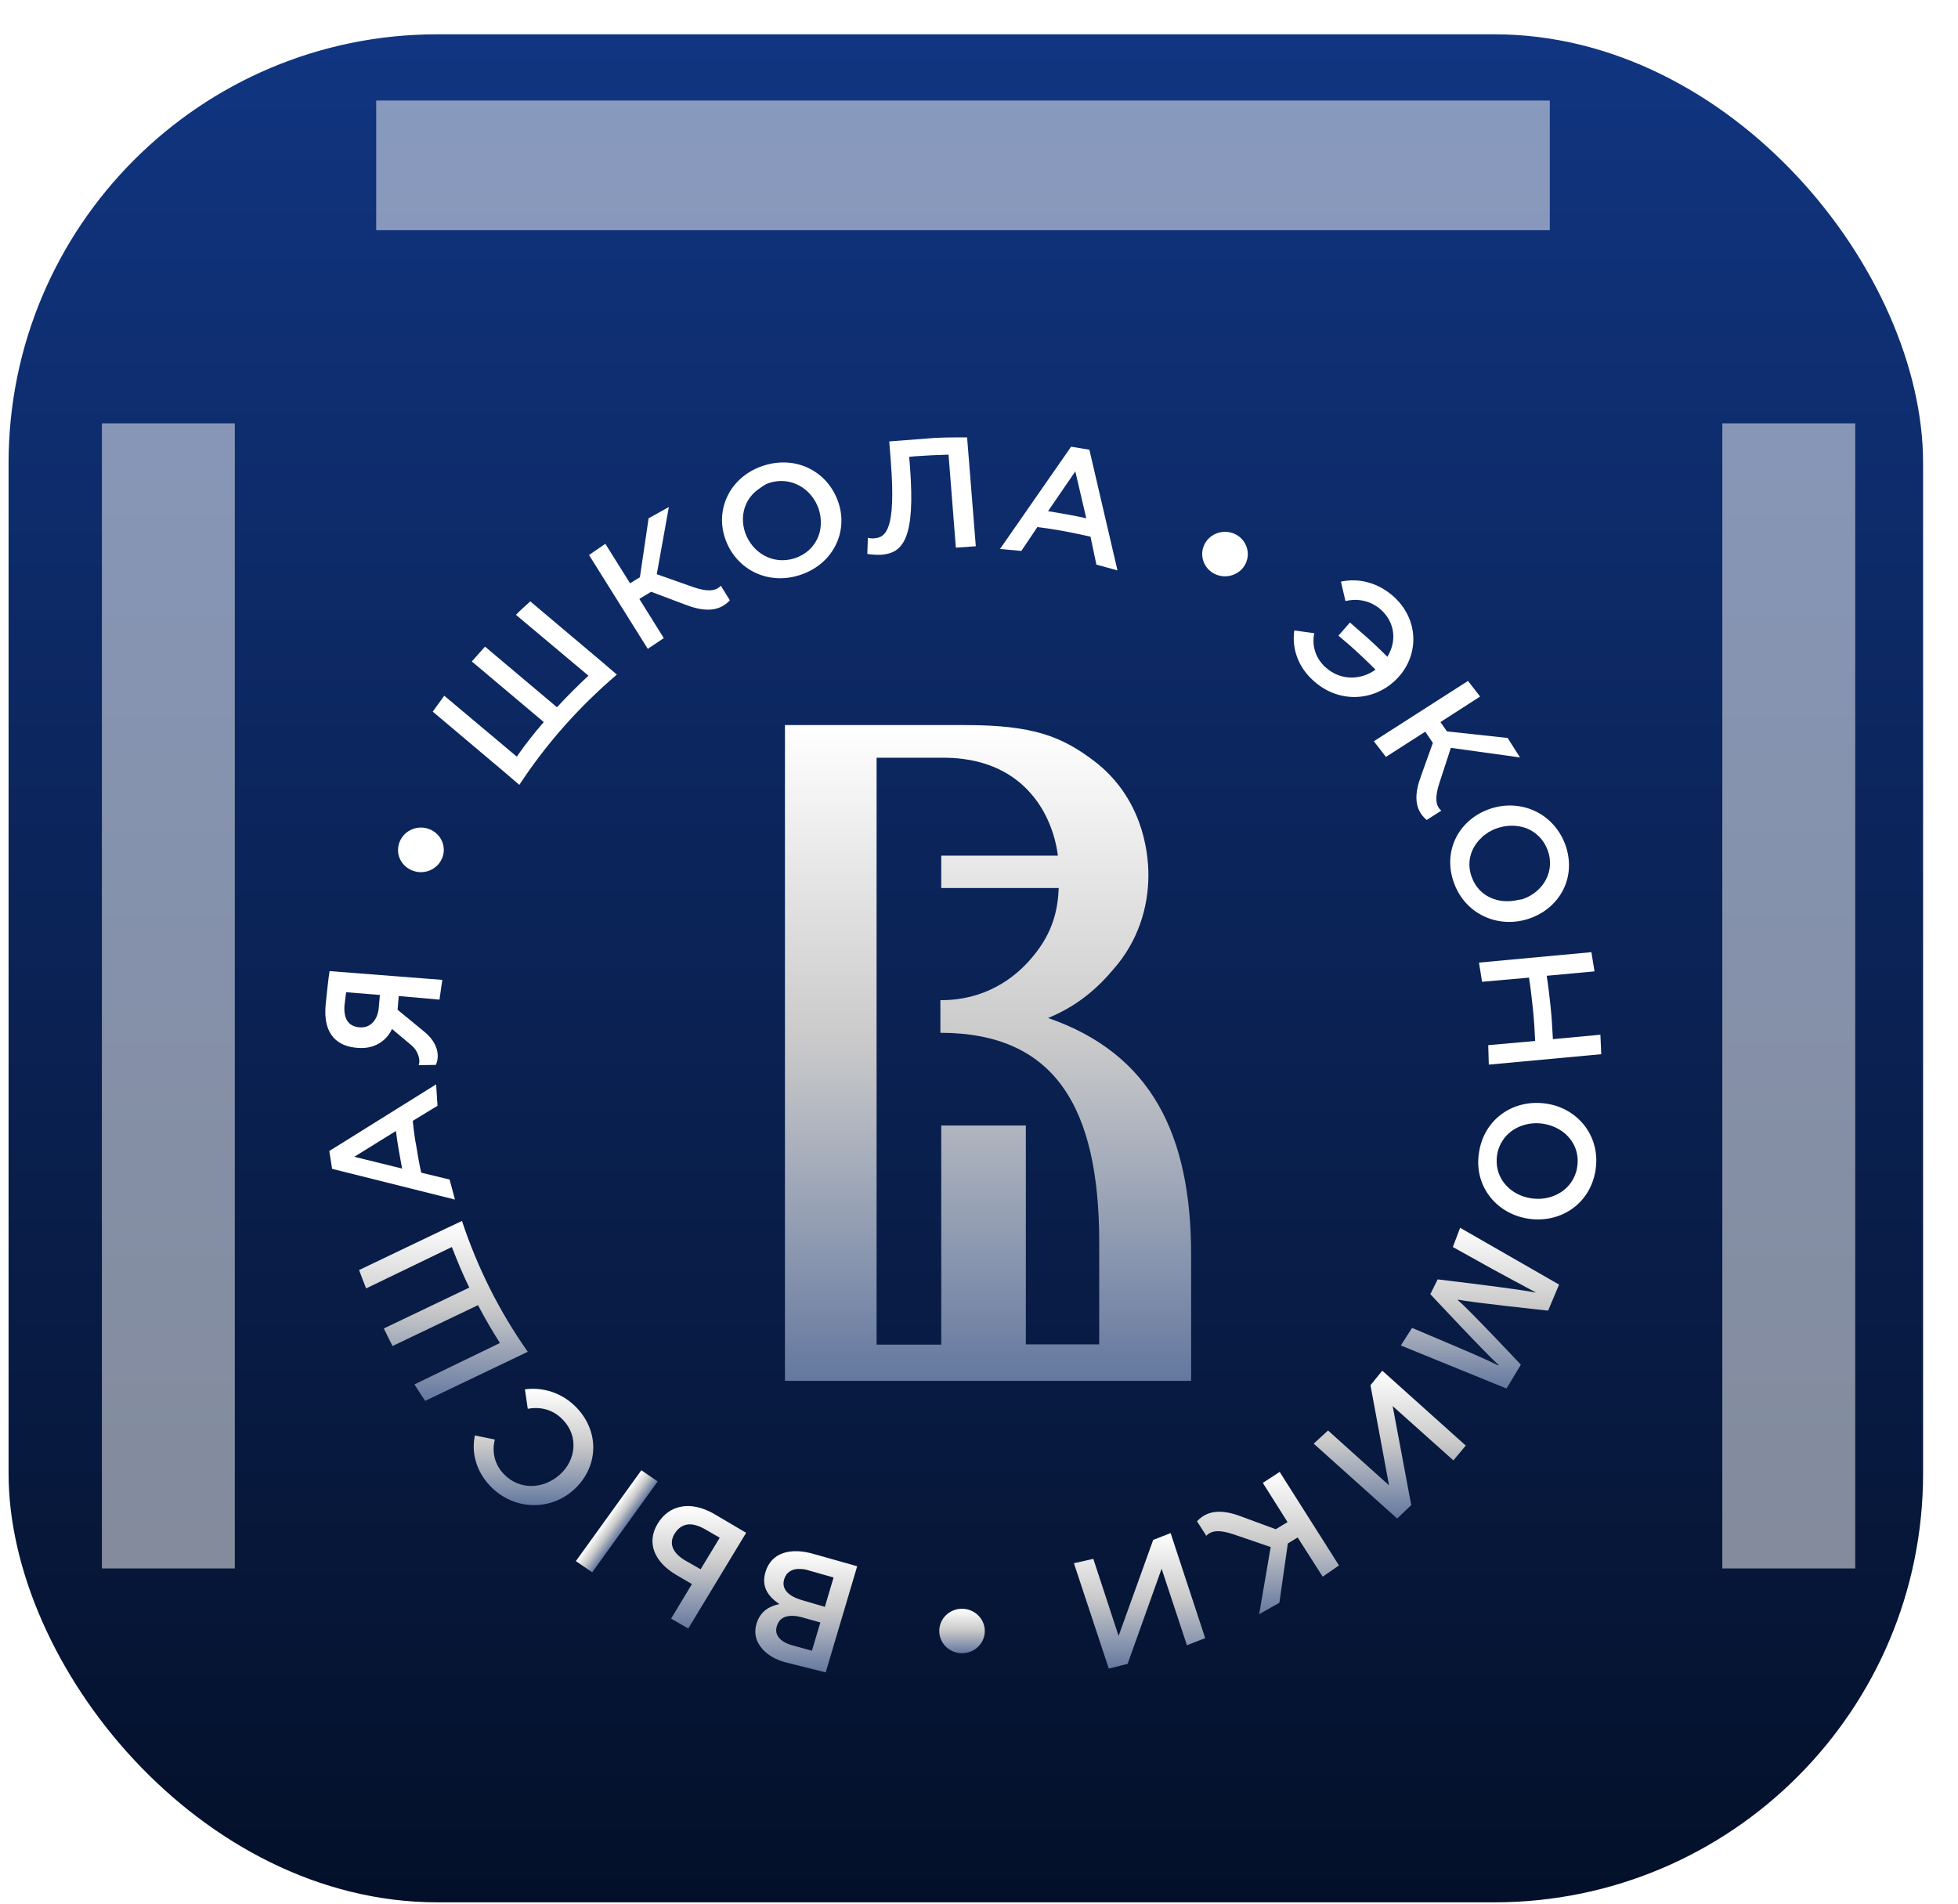 <svg width="685" height="666" viewBox="0 0 685 666" fill="none" xmlns="http://www.w3.org/2000/svg">
<rect x="3" y="12" width="669.788" height="653.508" rx="150" fill="url(#paint0_linear_397_2879)"/>
<g filter="url(#filter0_d_397_2879)">
<path d="M518.495 313.47L534.721 312.031H534.917C535.507 315.677 535.901 319.419 536.294 323.065C536.687 326.711 536.884 330.453 537.081 334.195H536.884L520.658 335.634L520.855 342.447L560.191 338.801L559.896 331.988L543.375 333.523H543.276C543.08 329.781 542.883 326.135 542.49 322.393C542.096 318.747 541.703 315.005 541.113 311.359H541.211L557.831 309.824L556.749 303.107L517.413 306.754L518.495 313.47Z" fill="white"/>
<path d="M232.227 193.244L223.672 179.523L227.802 177.028L239.504 181.442C245.405 183.745 251.207 184.512 255.337 180.003L252.19 174.917C250.223 177.028 247.077 176.932 242.553 175.397L229.769 170.888L233.997 147.38L226.917 151.314L223.868 171.943L220.426 174.054L211.773 160.237L206.069 164.171L226.622 196.986L232.227 193.244Z" fill="white"/>
<path d="M318.373 133.564L318.078 129.822C318.766 129.726 319.455 129.726 320.045 129.63C323.978 129.342 327.912 129.151 331.846 129.055L334.402 161.582L341.384 161.102L338.828 129.151L338.336 123.01C334.599 123.01 330.764 123.01 327.027 123.202L312.079 124.353C311.784 124.353 311.391 124.449 311.096 124.449L311.588 130.494L311.686 132.029C313.456 155.249 309.916 158.031 305.884 158.319C304.999 158.415 304.114 158.319 303.622 158.127L303.425 163.788C304.507 163.98 306.769 164.172 308.342 164.076C316.013 163.501 320.241 158.223 318.373 133.564Z" fill="white"/>
<path d="M279.824 171.176C291.428 167.434 296.836 156.112 293.296 145.75C289.756 135.195 278.84 129.15 267.138 132.892C255.534 136.634 250.125 147.957 253.665 158.319C257.206 168.874 268.22 174.918 279.824 171.176ZM269.105 138.937C276.677 136.539 283.954 140.856 286.412 148.052C287.593 151.699 287.396 155.441 285.921 158.511C284.446 161.581 281.79 164.076 277.955 165.323C270.383 167.722 263.106 163.404 260.647 156.208C258.681 150.163 260.746 144.119 265.761 140.856C266.843 140.089 267.826 139.321 269.105 138.937Z" fill="white"/>
<path d="M488.993 207.157C496.565 199.097 496.467 186.624 487.419 178.564C481.912 173.767 475.323 172.135 469.128 173.479L470.701 180.291C474.93 179.236 479.454 180.099 483.092 183.266C488.108 187.775 488.698 194.396 485.354 199.769C482.404 196.794 479.355 193.916 476.208 191.229C474.93 190.078 473.553 188.927 472.275 187.775L468.243 192.381C469.521 193.436 470.8 194.588 472.078 195.643C475.225 198.426 478.274 201.304 481.224 204.279C476.012 208.021 469.03 208.117 463.916 203.607C460.179 200.345 458.901 195.835 459.786 191.517L452.804 190.558C451.919 196.794 454.082 203.415 459.687 208.308C468.735 216.368 481.322 215.313 488.993 207.157Z" fill="white"/>
<path d="M389.473 309.151C398.127 299.364 401.765 287.467 401.765 276.145C401.765 267.029 399.208 248.799 382.786 236.23C371.477 227.69 361.544 223.66 337.648 223.66H325.552C325.159 223.66 324.864 223.66 324.372 223.66H274.612V453.076H416.713V409.035C416.713 366.913 402.749 338.608 366.658 326.134C377.967 321.529 384.949 314.525 389.473 309.151ZM361.249 304.738C354.759 312.606 344.236 319.898 329.289 319.898C329.19 319.898 329.092 319.898 328.994 319.898V331.316C368.92 331.316 384.556 357.222 384.556 404.621V440.315H358.889V363.747H329.289V440.411H306.671V235.078H329.977C338.729 235.078 351.907 236.997 361.249 248.319C366.068 254.076 369.116 261.656 370.1 269.332H329.289V280.654H370.395C370.1 287.946 368.526 296.102 361.249 304.738Z" fill="url(#paint1_linear_397_2879)"/>
<path d="M424.973 170.793C428.907 172.712 433.726 171.177 435.692 167.339C437.659 163.501 436.086 158.799 432.152 156.88C428.219 154.961 423.4 156.497 421.433 160.335C419.466 164.173 421.04 168.874 424.973 170.793Z" fill="white"/>
<path d="M362.921 154.384C366.068 154.768 369.116 155.248 372.263 155.823C375.312 156.399 378.459 157.071 381.507 157.742L383.572 167.529L390.948 169.544L381.114 127.326L374.722 126.271L349.842 162.06L357.316 162.732L362.921 154.384ZM376.197 134.906L380.032 151.314C377.77 150.834 375.607 150.354 373.345 149.971C371.083 149.587 368.92 149.203 366.658 148.819L376.197 134.906Z" fill="white"/>
<path d="M520.855 253.116C510.234 256.954 504.53 267.893 508.759 279.119C512.988 290.345 524.887 295.046 535.409 291.208C546.03 287.37 551.733 276.432 547.505 265.206C543.178 253.98 531.377 249.278 520.855 253.116ZM541.408 267.317C544.161 274.513 540.129 281.901 532.852 284.492C532.164 284.78 531.475 284.684 530.885 284.876C524.198 286.411 517.413 283.628 514.954 277.008C513.184 272.498 514.168 267.893 516.921 264.534C517.315 263.959 517.905 263.479 518.396 262.999C518.495 262.903 518.593 262.711 518.691 262.615C518.986 262.328 519.38 262.136 519.773 261.848C520.166 261.56 520.56 261.272 520.953 260.984C520.953 260.984 520.953 260.984 521.051 260.984C521.838 260.504 522.625 260.121 523.51 259.833C527.148 258.49 530.984 258.585 534.229 259.833C537.376 261.176 540.031 263.671 541.408 267.317Z" fill="white"/>
<path d="M484.862 234.791L498.63 225.964L501.285 229.898L497.155 241.411C494.991 247.264 494.401 252.925 499.122 256.859L504.235 253.597C502.072 251.774 502.072 248.704 503.449 244.29L507.579 231.625L531.771 234.983L527.444 228.17L506.202 225.868L503.94 222.605L517.806 213.682L513.578 208.213L480.634 229.322L484.862 234.791Z" fill="white"/>
<path d="M146.475 275.089C150.9 275.473 154.735 272.403 155.227 268.085C155.621 263.767 152.474 260.025 148.048 259.546C143.623 259.162 139.788 262.232 139.296 266.55C138.804 270.868 142.05 274.61 146.475 275.089Z" fill="white"/>
<path d="M403.437 508.727L391.341 542.31L382.491 515.348L375.705 516.883L387.899 553.728L394.488 552.097L406.387 518.802L415.238 545.572L421.63 543.077L409.534 506.329L403.437 508.727Z" fill="url(#paint2_linear_397_2879)"/>
<path d="M336.566 532.812C332.14 532.812 328.6 536.266 328.6 540.583C328.6 544.901 332.14 548.355 336.566 548.355C340.991 548.355 344.531 544.901 344.531 540.583C344.531 536.362 340.991 532.812 336.566 532.812Z" fill="url(#paint3_linear_397_2879)"/>
<path d="M441.79 488.769L450.443 502.49L446.313 504.985L434.611 500.667C428.71 498.364 422.908 497.692 418.778 502.202L422.023 507.287C423.99 505.177 427.137 505.272 431.661 506.808L444.543 511.221L440.511 534.729L447.592 530.699L450.542 509.974L453.984 507.863L462.736 521.584L468.44 517.65L447.69 484.931L441.79 488.769Z" fill="url(#paint4_linear_397_2879)"/>
<path d="M479.454 454.611L485.944 489.632L464.604 470.442L459.589 475.048L488.796 501.242L493.713 496.541L487.222 461.903L508.464 480.901L512.791 475.72L483.584 449.525L479.454 454.611Z" fill="url(#paint5_linear_397_2879)"/>
<path d="M541.408 356.167C530.197 354.248 519.576 360.869 517.511 372.671C515.348 384.472 523.117 394.355 534.229 396.274C545.44 398.193 556.06 391.573 558.126 379.771C560.191 367.969 552.422 357.99 541.408 356.167ZM551.733 378.523C551.438 380.442 550.652 382.17 549.668 383.609C546.718 387.927 541.113 390.133 535.409 389.174C528.624 388.023 523.805 382.937 523.608 376.605C523.608 375.741 523.608 374.781 523.805 373.822C524.1 371.903 524.887 370.176 525.87 368.737C528.82 364.419 534.426 362.212 540.129 363.172C547.898 364.515 553.11 370.943 551.733 378.523Z" fill="white"/>
<path d="M267.826 519.857C266.253 525.038 268.613 528.396 272.645 531.179C269.4 531.851 266.056 533.482 264.679 537.991C263.893 540.582 264.188 542.885 265.368 544.996C266.941 547.778 269.99 550.177 274.317 551.424L288.871 555.07L299.885 517.938L284.937 513.716C276.578 511.221 269.891 513.14 267.826 519.857ZM277.07 545.571C272.743 544.324 270.875 541.829 271.76 538.951C271.956 538.279 272.251 537.703 272.547 537.224C273.628 535.784 275.3 535.209 277.464 535.305C278.447 535.305 279.43 535.497 280.512 535.784L287.002 537.608L284.052 547.49L277.07 545.571ZM280.709 529.836C275.398 528.3 273.432 525.71 274.317 522.543C275.103 519.953 277.168 518.705 280.02 518.897C281.004 518.897 282.085 519.089 283.167 519.473L291.624 521.872L288.576 532.138L280.709 529.836Z" fill="url(#paint6_linear_397_2879)"/>
<path d="M508.267 406.253L522.232 414.025C526.952 416.616 532.557 419.59 537.179 422.085L537.081 422.181C532.066 421.029 502.957 417.575 502.957 417.575L500.4 422.756C500.4 422.756 520.461 444.249 524.297 447.511L524.198 447.703C519.38 445.305 513.676 442.906 508.956 440.891L494.008 434.558L490.074 440.699L527.05 455.763L532.066 447.416C532.066 447.416 513.479 427.65 510.037 424.867L510.136 424.675C514.561 425.635 541.605 428.513 541.605 428.513L545.44 419.398L510.824 399.537L508.267 406.253Z" fill="url(#paint7_linear_397_2879)"/>
<path d="M157.292 382.649L147.36 380.25C146.672 377.275 146.18 374.205 145.688 371.231C145.098 368.256 144.705 365.186 144.41 362.115L153.064 356.838L152.572 349.354L115.203 372.67L116.186 378.906L159.161 389.653L157.292 382.649ZM138.509 365.665C138.804 367.872 139.099 370.079 139.493 372.286C139.886 374.493 140.28 376.604 140.673 378.811L123.955 374.685L138.509 365.665Z" fill="white"/>
<path d="M230.064 503.066C226.032 509.783 228.982 516.499 236.652 521.009L242.061 524.175L234.784 536.265L240.783 539.719L261.041 506.232L249.633 499.516C241.668 495.006 234.096 496.35 230.064 503.066ZM245.11 518.994L239.898 516.019C235.374 513.429 233.899 510.07 235.964 506.616C237.144 504.697 238.619 503.642 240.389 503.354C242.159 503.066 244.225 503.642 246.486 504.889L251.797 507.959L245.11 518.994Z" fill="url(#paint8_linear_397_2879)"/>
<path d="M181.681 244.577C191.121 230.185 202.627 217.231 215.804 206.005L210.887 201.784L185.516 180.387C183.844 181.922 182.074 183.457 180.5 185.088L205.872 206.389C202.037 209.939 198.398 213.585 194.858 217.423L169.683 196.218C168.11 197.946 166.635 199.673 165.061 201.4L190.236 222.605C186.893 226.443 183.746 230.472 180.795 234.694L155.424 213.393C154.047 215.216 152.769 217.135 151.392 218.958L176.764 240.355L181.681 244.577Z" fill="white"/>
<path d="M125.135 336.593C131.921 337.169 135.756 333.139 137.133 329.973L144.115 335.826C145.983 337.457 147.262 340.527 146.475 342.638L152.474 342.542C153.949 339.376 153.162 334.77 148.442 330.932L139.099 323.256L139.493 318.459L153.752 319.706L154.736 312.798L115.301 309.728C114.908 311.838 114.023 320.378 113.924 321.529C112.941 332.18 118.251 336.114 125.135 336.593ZM121.103 317.116L132.904 318.075L132.511 322.489C132.216 326.423 129.856 329.781 125.725 329.397C122.578 329.109 120.12 327.286 120.513 321.721C120.71 320.474 120.808 318.939 121.103 317.116Z" fill="white"/>
<path d="M184.631 442.905C174.699 428.801 167.028 413.449 161.619 397.137L155.719 399.92L125.627 414.312C126.414 416.423 127.2 418.534 128.085 420.741L158.079 406.252C159.948 411.05 161.914 415.847 164.176 420.453L134.281 434.749C135.264 436.86 136.346 438.875 137.329 440.89L167.225 426.594C169.585 431.103 172.142 435.517 174.895 439.835L145 454.323C146.18 456.242 147.458 458.161 148.737 460.08L178.829 445.688L184.631 442.905Z" fill="url(#paint9_linear_397_2879)"/>
<path d="M224.373 484.349L201.469 516.14L207.181 520.058L230.085 488.267L224.373 484.349Z" fill="url(#paint10_linear_397_2879)"/>
<path d="M201.84 462.575C196.727 457.202 189.941 455.187 183.648 456.051L184.631 462.863C189.056 461.999 193.678 463.151 197.022 466.797C202.43 472.458 201.545 480.806 195.842 485.891C190.04 491.072 181.681 491.36 176.272 485.699C172.928 482.245 172.043 477.735 173.125 473.609L166.143 472.17C164.865 478.119 166.536 484.644 171.453 489.825C179.812 498.556 192.596 498.556 200.759 491.168C209.118 483.588 210.101 471.403 201.84 462.575Z" fill="url(#paint11_linear_397_2879)"/>
</g>
<g filter="url(#filter1_f_397_2879)">
<rect x="35.649" y="148.107" width="46.499" height="400.599" fill="white" fill-opacity="0.5"/>
</g>
<g filter="url(#filter2_f_397_2879)">
<rect x="602.544" y="148.107" width="46.499" height="400.599" fill="white" fill-opacity="0.5"/>
</g>
<g filter="url(#filter3_f_397_2879)">
<rect x="131.615" y="80.536" width="45.369" height="410.579" transform="rotate(-90 131.615 80.536)" fill="white" fill-opacity="0.5"/>
</g>
<defs>
<filter id="filter0_d_397_2879" x="73.807" y="113.01" width="526.384" height="512.061" filterUnits="userSpaceOnUse" color-interpolation-filters="sRGB">
<feFlood flood-opacity="0" result="BackgroundImageFix"/>
<feColorMatrix in="SourceAlpha" type="matrix" values="0 0 0 0 0 0 0 0 0 0 0 0 0 0 0 0 0 0 127 0" result="hardAlpha"/>
<feOffset dy="30"/>
<feGaussianBlur stdDeviation="20"/>
<feComposite in2="hardAlpha" operator="out"/>
<feColorMatrix type="matrix" values="0 0 0 0 0.012 0 0 0 0 0.069 0 0 0 0 0.182 0 0 0 1 0"/>
<feBlend mode="normal" in2="BackgroundImageFix" result="effect1_dropShadow_397_2879"/>
<feBlend mode="normal" in="SourceGraphic" in2="effect1_dropShadow_397_2879" result="shape"/>
</filter>
<filter id="filter1_f_397_2879" x="0.649" y="113.107" width="116.499" height="470.6" filterUnits="userSpaceOnUse" color-interpolation-filters="sRGB">
<feFlood flood-opacity="0" result="BackgroundImageFix"/>
<feBlend mode="normal" in="SourceGraphic" in2="BackgroundImageFix" result="shape"/>
<feGaussianBlur stdDeviation="17.5" result="effect1_foregroundBlur_397_2879"/>
</filter>
<filter id="filter2_f_397_2879" x="567.544" y="113.107" width="116.499" height="470.6" filterUnits="userSpaceOnUse" color-interpolation-filters="sRGB">
<feFlood flood-opacity="0" result="BackgroundImageFix"/>
<feBlend mode="normal" in="SourceGraphic" in2="BackgroundImageFix" result="shape"/>
<feGaussianBlur stdDeviation="17.5" result="effect1_foregroundBlur_397_2879"/>
</filter>
<filter id="filter3_f_397_2879" x="96.615" y="0.167" width="480.579" height="115.369" filterUnits="userSpaceOnUse" color-interpolation-filters="sRGB">
<feFlood flood-opacity="0" result="BackgroundImageFix"/>
<feBlend mode="normal" in="SourceGraphic" in2="BackgroundImageFix" result="shape"/>
<feGaussianBlur stdDeviation="17.5" result="effect1_foregroundBlur_397_2879"/>
</filter>
<linearGradient id="paint0_linear_397_2879" x1="337.894" y1="12" x2="337.894" y2="665.508" gradientUnits="userSpaceOnUse">
<stop stop-color="#113581"/>
<stop offset="1" stop-color="#041029"/>
</linearGradient>
<linearGradient id="paint1_linear_397_2879" x1="345.662" y1="223.66" x2="345.662" y2="453.076" gradientUnits="userSpaceOnUse">
<stop stop-color="white"/>
<stop offset="0.48" stop-color="#CACACA"/>
<stop offset="1" stop-color="#64789F"/>
</linearGradient>
<linearGradient id="paint2_linear_397_2879" x1="398.667" y1="506.329" x2="398.667" y2="553.728" gradientUnits="userSpaceOnUse">
<stop stop-color="white"/>
<stop offset="0.48" stop-color="#CACACA"/>
<stop offset="1" stop-color="#64789F"/>
</linearGradient>
<linearGradient id="paint3_linear_397_2879" x1="336.566" y1="532.812" x2="336.566" y2="548.355" gradientUnits="userSpaceOnUse">
<stop stop-color="white"/>
<stop offset="0.48" stop-color="#CACACA"/>
<stop offset="1" stop-color="#64789F"/>
</linearGradient>
<linearGradient id="paint4_linear_397_2879" x1="443.609" y1="484.931" x2="443.609" y2="534.729" gradientUnits="userSpaceOnUse">
<stop stop-color="white"/>
<stop offset="0.48" stop-color="#CACACA"/>
<stop offset="1" stop-color="#64789F"/>
</linearGradient>
<linearGradient id="paint5_linear_397_2879" x1="486.19" y1="449.525" x2="486.19" y2="501.242" gradientUnits="userSpaceOnUse">
<stop stop-color="white"/>
<stop offset="0.48" stop-color="#CACACA"/>
<stop offset="1" stop-color="#64789F"/>
</linearGradient>
<linearGradient id="paint6_linear_397_2879" x1="282.063" y1="512.667" x2="282.063" y2="555.07" gradientUnits="userSpaceOnUse">
<stop stop-color="white"/>
<stop offset="0.48" stop-color="#CACACA"/>
<stop offset="1" stop-color="#64789F"/>
</linearGradient>
<linearGradient id="paint7_linear_397_2879" x1="517.757" y1="399.537" x2="517.757" y2="455.763" gradientUnits="userSpaceOnUse">
<stop stop-color="white"/>
<stop offset="0.48" stop-color="#CACACA"/>
<stop offset="1" stop-color="#64789F"/>
</linearGradient>
<linearGradient id="paint8_linear_397_2879" x1="244.65" y1="496.882" x2="244.65" y2="539.719" gradientUnits="userSpaceOnUse">
<stop stop-color="white"/>
<stop offset="0.48" stop-color="#CACACA"/>
<stop offset="1" stop-color="#64789F"/>
</linearGradient>
<linearGradient id="paint9_linear_397_2879" x1="155.129" y1="397.137" x2="155.129" y2="460.08" gradientUnits="userSpaceOnUse">
<stop stop-color="white"/>
<stop offset="0.48" stop-color="#CACACA"/>
<stop offset="1" stop-color="#64789F"/>
</linearGradient>
<linearGradient id="paint10_linear_397_2879" x1="212.921" y1="500.245" x2="218.539" y2="504.293" gradientUnits="userSpaceOnUse">
<stop stop-color="white"/>
<stop offset="0.48" stop-color="#CACACA"/>
<stop offset="1" stop-color="#64789F"/>
</linearGradient>
<linearGradient id="paint11_linear_397_2879" x1="186.643" y1="455.858" x2="186.643" y2="496.552" gradientUnits="userSpaceOnUse">
<stop stop-color="white"/>
<stop offset="0.48" stop-color="#CACACA"/>
<stop offset="1" stop-color="#64789F"/>
</linearGradient>
</defs>
</svg>

